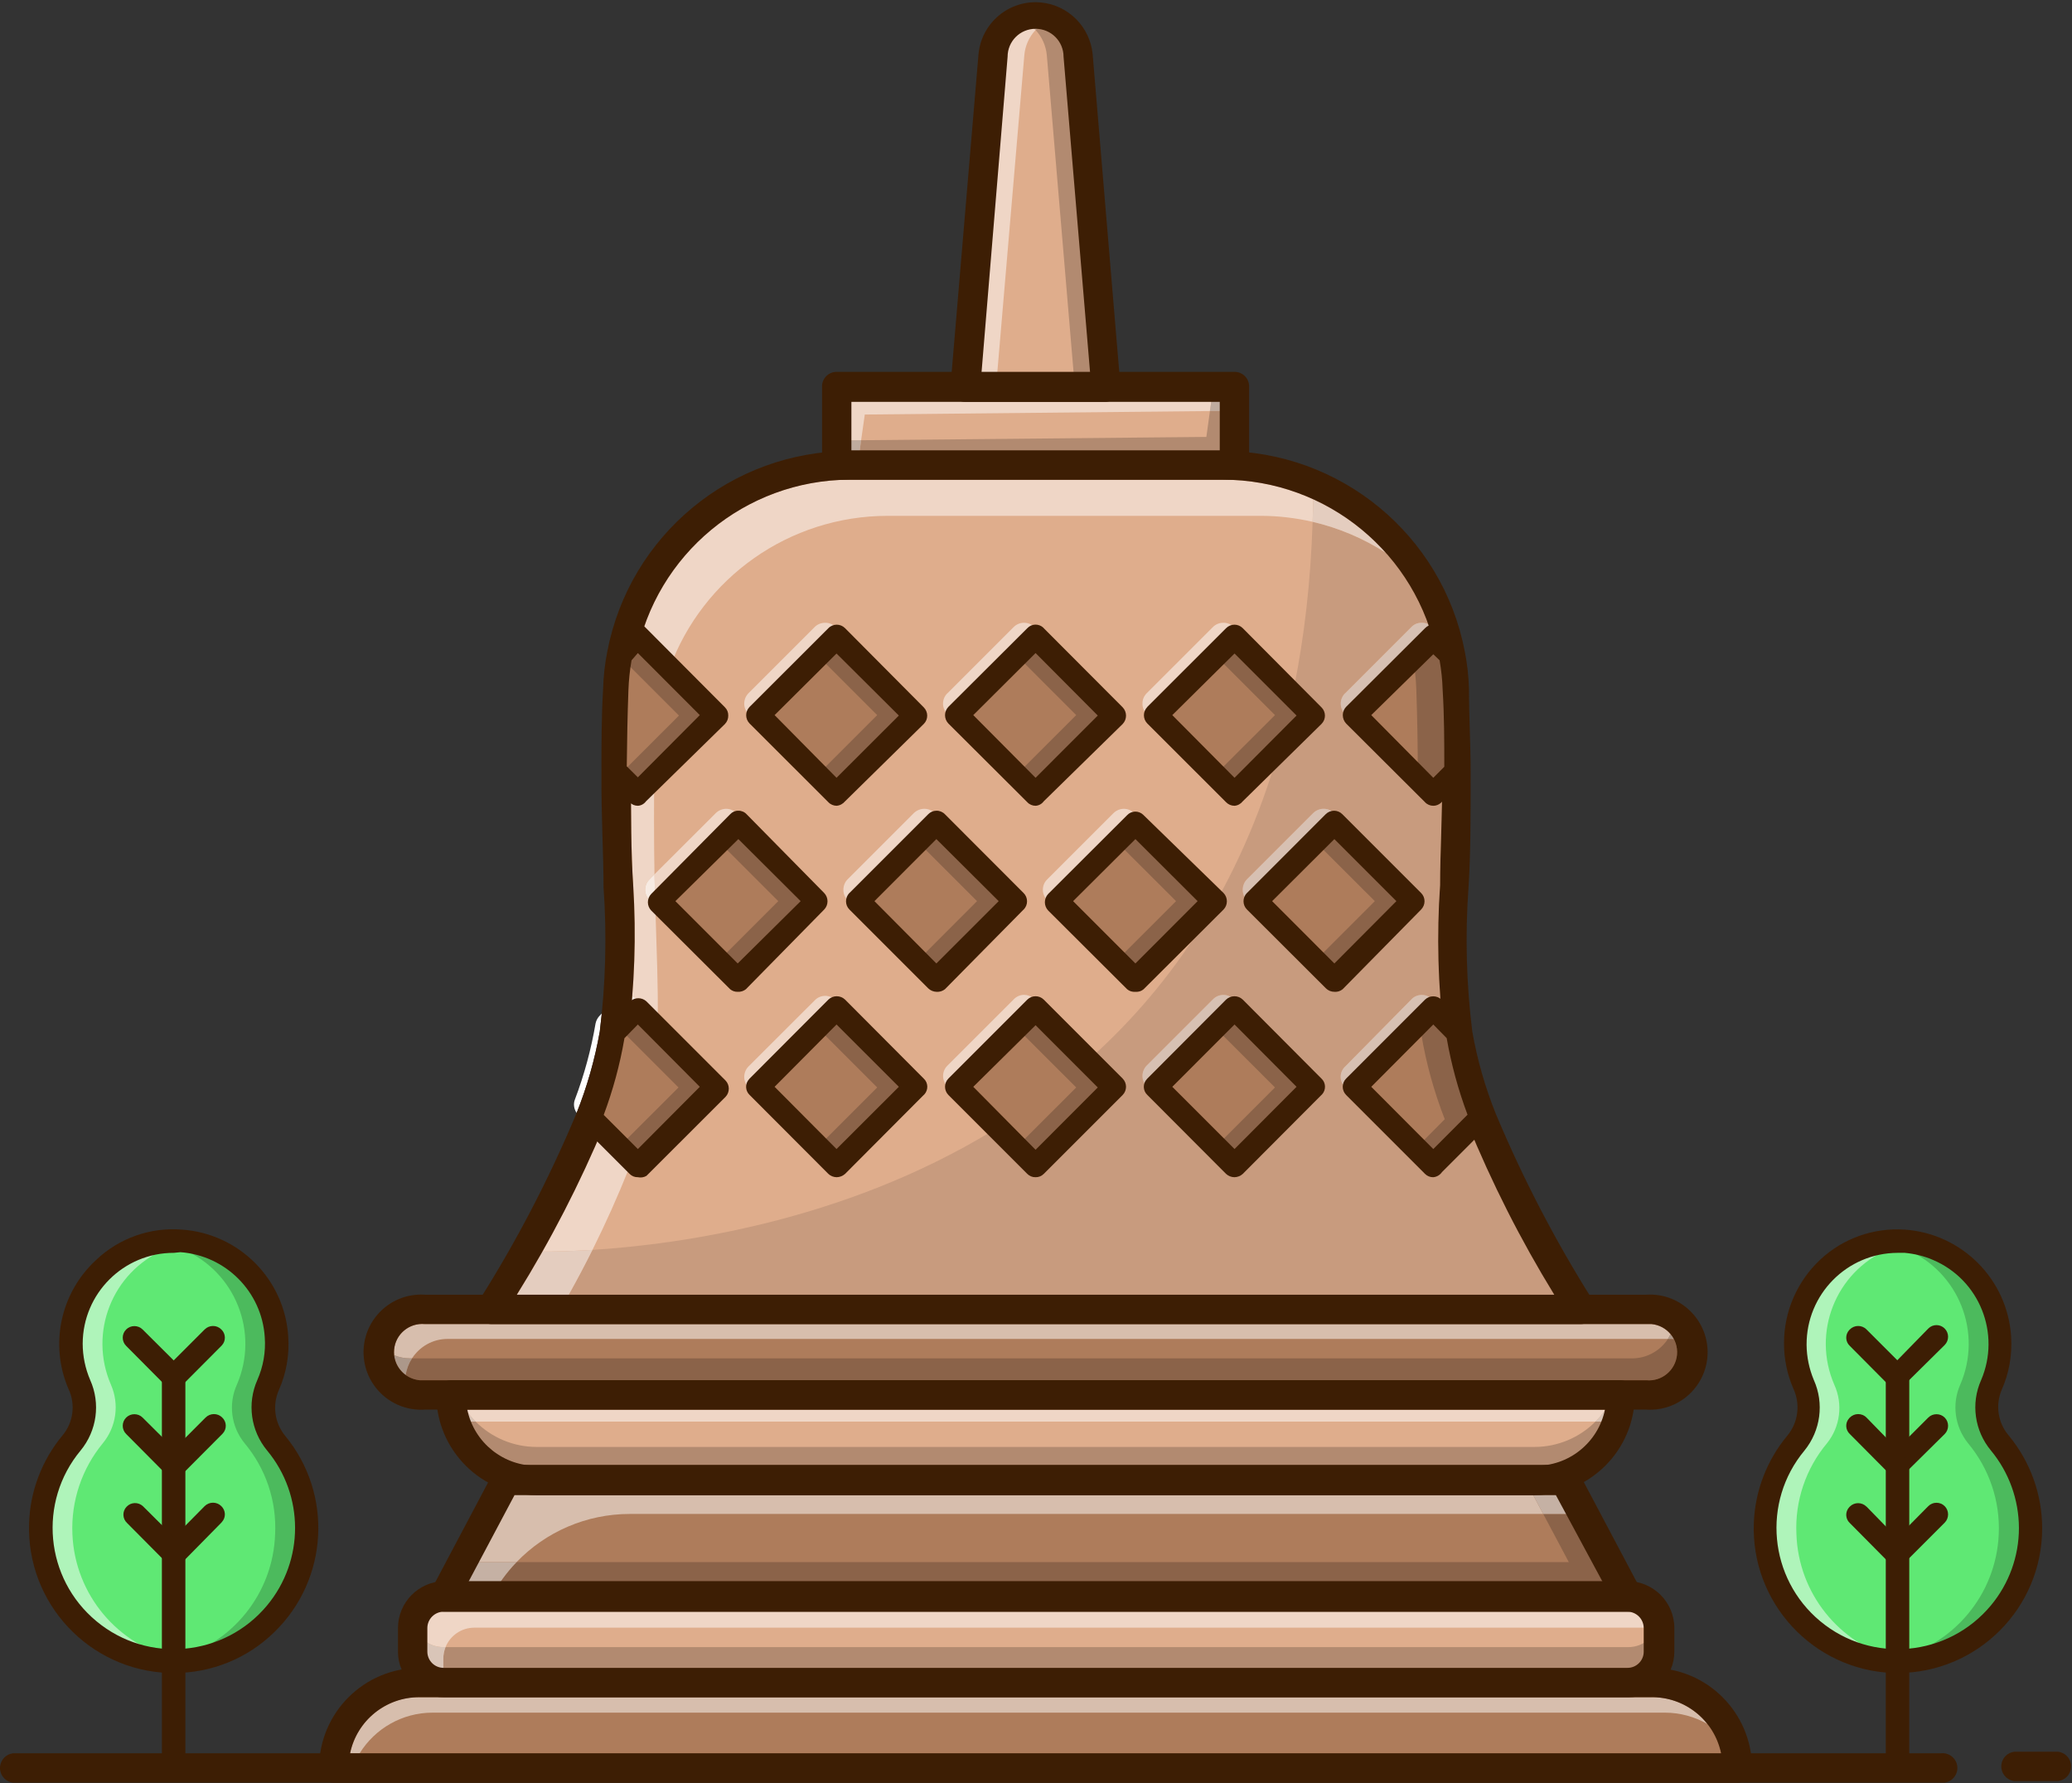 <?xml version="1.0" encoding="UTF-8"?><svg xmlns="http://www.w3.org/2000/svg" xmlns:xlink="http://www.w3.org/1999/xlink" height="75.9" preserveAspectRatio="xMidYMid meet" version="1.0" viewBox="0.0 -0.1 88.2 75.9" width="88.2" zoomAndPan="magnify"><rect x="0.0" y="-0.1" width="88.2" height="75.9" fill="#333333" stroke="none"/><defs><clipPath id="a"><path d="M 85 74 L 88.16 74 L 88.16 75.781 L 85 75.781 Z M 85 74"/></clipPath><clipPath id="b"><path d="M 0 74 L 84 74 L 84 75.781 L 0 75.781 Z M 0 74"/></clipPath><clipPath id="c"><path d="M 14 71 L 74 71 L 74 75.781 L 14 75.781 Z M 14 71"/></clipPath><clipPath id="d"><path d="M 13 70 L 75 70 L 75 75.781 L 13 75.781 Z M 13 70"/></clipPath><clipPath id="e"><path d="M 6 57 L 8 57 L 8 75.781 L 6 75.781 Z M 6 57"/></clipPath><clipPath id="f"><path d="M 80 57 L 82 57 L 82 75.781 L 80 75.781 Z M 80 57"/></clipPath></defs><g><g clip-path="url(#a)"><path d="M 87.609 75.707 L 85.742 75.707 C 85.395 75.66 85.152 75.344 85.195 75 C 85.23 74.715 85.457 74.492 85.742 74.457 L 87.609 74.457 C 87.957 74.5 88.199 74.812 88.156 75.16 C 88.121 75.445 87.898 75.668 87.609 75.707" fill="#3d1e04"/></g><g clip-path="url(#b)"><path d="M 82.609 75.773 L 0.551 75.773 C 0.207 75.73 -0.039 75.414 0.004 75.07 C 0.043 74.785 0.266 74.559 0.551 74.523 L 82.609 74.523 C 82.957 74.48 83.273 74.727 83.316 75.07 C 83.359 75.414 83.113 75.73 82.77 75.773 L 82.609 75.773" fill="#3d1e04"/></g><g clip-path="url(#c)"><path d="M 17.852 71.516 L 70.312 71.516 C 72.32 71.516 73.953 73.145 73.953 75.156 L 14.211 75.156 C 14.211 73.145 15.84 71.516 17.852 71.516" fill="#ae7c5b"/></g><g><path d="M 15.309 74.523 L 14.902 74.523 C 15.191 73.133 16.418 72.133 17.84 72.133 C 17.844 72.133 17.848 72.133 17.852 72.137 L 70.262 72.137 C 70.281 72.133 70.301 72.133 70.324 72.133 C 71.266 72.133 72.121 72.57 72.676 73.273 C 72.133 72.965 71.512 72.793 70.871 72.793 L 18.41 72.793 C 17.129 72.793 15.965 73.465 15.309 74.523" fill="#d7bead"/></g><g><path d="M 18.062 55.625 L 70.09 55.625 C 71.098 55.625 71.91 56.438 71.91 57.445 C 71.91 58.449 71.098 59.266 70.09 59.266 L 18.062 59.266 C 17.055 59.266 16.242 58.449 16.242 57.445 C 16.242 56.438 17.055 55.625 18.062 55.625" fill="#ae7c5b"/></g><g><path d="M 17.453 57.715 C 17.219 57.715 16.992 57.668 16.777 57.582 C 16.77 57.504 16.77 57.422 16.777 57.34 C 16.832 56.719 17.355 56.25 17.969 56.25 C 18.008 56.25 18.043 56.25 18.082 56.254 L 67.262 56.254 C 67.27 56.254 67.281 56.254 67.293 56.254 C 67.301 56.254 67.312 56.254 67.324 56.254 L 70.301 56.254 C 70.629 56.285 70.914 56.445 71.113 56.684 C 71.078 56.754 71.039 56.82 71 56.887 L 19.051 56.887 C 18.414 56.887 17.859 57.219 17.539 57.715 L 17.473 57.715 C 17.465 57.715 17.457 57.715 17.453 57.715" fill="#d7bead"/></g><g><path d="M 70.191 58.648 C 70.156 58.648 70.117 58.648 70.082 58.645 L 17.863 58.645 C 17.641 58.625 17.438 58.547 17.27 58.426 C 17.309 58.164 17.402 57.926 17.539 57.715 L 69.469 57.715 C 70.109 57.715 70.676 57.383 71 56.887 L 71.082 56.887 C 71.086 56.883 71.094 56.883 71.102 56.883 C 71.152 56.883 71.203 56.887 71.254 56.891 C 71.355 57.09 71.406 57.32 71.387 57.559 C 71.328 58.184 70.805 58.648 70.191 58.648" fill="#8b6349"/></g><g><path d="M 17.27 58.426 C 17 58.227 16.816 57.922 16.777 57.582 C 16.992 57.668 17.219 57.715 17.453 57.715 C 17.457 57.715 17.465 57.715 17.473 57.715 L 17.539 57.715 C 17.402 57.926 17.309 58.164 17.27 58.426 M 71.254 56.891 C 71.203 56.887 71.152 56.883 71.102 56.883 C 71.094 56.883 71.086 56.883 71.082 56.887 L 71 56.887 C 71.039 56.82 71.078 56.754 71.113 56.684 C 71.164 56.746 71.215 56.816 71.254 56.891" fill="#ac988a"/></g><g><path d="M 66.633 62.906 L 21.531 62.906 L 18.891 67.863 L 69.273 67.863 L 66.633 62.906" fill="#ae7c5b"/></g><g><path d="M 69.273 67.863 L 20.91 67.863 C 21.207 67.316 21.57 66.82 21.988 66.387 L 66.781 66.387 L 65.691 64.336 L 67.391 64.336 L 66.633 62.906 L 65.32 62.906 L 66.633 62.906 L 69.273 67.863 M 18.91 67.863 L 18.891 67.863 L 19.68 66.387 L 19.695 66.387 L 18.91 67.863" fill="#8b6349"/></g><g><path d="M 21.988 66.387 L 19.695 66.387 L 21.531 62.906 L 64.93 62.906 L 65.691 64.336 L 26.812 64.336 C 26.809 64.336 26.809 64.336 26.809 64.336 C 24.965 64.336 23.23 65.094 21.988 66.387" fill="#d7bead"/></g><g><path d="M 20.91 67.863 L 18.91 67.863 L 19.695 66.387 L 21.988 66.387 C 21.57 66.82 21.207 67.316 20.91 67.863 M 67.391 64.336 L 65.691 64.336 L 64.93 62.906 L 66.633 62.906 L 67.391 64.336" fill="#c5b1a4"/></g><g clip-path="url(#d)"><path d="M 14.953 74.523 L 73.262 74.523 C 72.969 73.109 71.707 72.105 70.262 72.137 L 17.852 72.137 C 16.426 72.129 15.191 73.129 14.902 74.523 L 14.953 74.523 M 73.953 75.773 L 14.211 75.773 C 13.867 75.773 13.586 75.5 13.582 75.156 C 13.586 72.797 15.496 70.891 17.852 70.887 L 70.312 70.887 C 72.668 70.891 74.574 72.797 74.582 75.156 C 74.574 75.5 74.293 75.773 73.953 75.773" fill="#3d1e04"/></g><g><path d="M 19.203 59.266 L 68.961 59.266 C 68.961 61.273 67.332 62.906 65.32 62.906 L 22.84 62.906 C 20.832 62.906 19.203 61.273 19.203 59.266" fill="#dfad8c"/></g><g><path d="M 65.32 62.906 L 22.84 62.906 C 21.043 62.906 19.555 61.605 19.254 59.895 L 19.309 59.895 C 19.352 60.066 19.406 60.238 19.473 60.406 L 20.246 60.406 C 20.922 61.082 21.848 61.484 22.84 61.484 L 65.32 61.484 C 66.312 61.484 67.242 61.082 67.914 60.406 L 68.691 60.406 C 68.758 60.238 68.812 60.066 68.855 59.895 L 68.906 59.895 C 68.609 61.605 67.117 62.906 65.32 62.906" fill="#b28a70"/></g><g><path d="M 67.914 60.406 L 20.246 60.406 C 20.094 60.25 19.953 60.078 19.824 59.895 L 68.336 59.895 C 68.211 60.078 68.07 60.25 67.914 60.406" fill="#efd6c6"/></g><g><path d="M 68.691 60.406 L 67.914 60.406 C 68.07 60.25 68.211 60.078 68.336 59.895 L 68.855 59.895 C 68.812 60.066 68.758 60.238 68.691 60.406 M 20.246 60.406 L 19.473 60.406 C 19.406 60.238 19.352 60.066 19.309 59.895 L 19.824 59.895 C 19.953 60.078 20.094 60.25 20.246 60.406" fill="#d9c5b8"/></g><g><path d="M 18.891 67.863 L 69.281 67.863 C 70.012 67.863 70.602 68.457 70.602 69.184 L 70.602 70.184 C 70.602 70.914 70.012 71.504 69.281 71.504 L 18.891 71.504 C 18.16 71.504 17.57 70.914 17.57 70.184 L 17.57 69.184 C 17.57 68.457 18.16 67.863 18.891 67.863" fill="#dfad8c"/></g><g><path d="M 70.445 70.887 C 70.43 70.887 70.414 70.887 70.398 70.887 C 70.496 70.73 70.562 70.555 70.59 70.363 C 70.578 70.551 70.527 70.73 70.445 70.887 M 17.734 70.887 C 17.676 70.773 17.637 70.652 17.613 70.523 C 17.645 70.652 17.699 70.773 17.766 70.887 C 17.758 70.887 17.746 70.887 17.734 70.887" fill="#ccc"/></g><g><path d="M 69.273 71.605 L 18.91 71.605 C 18.398 71.605 17.953 71.312 17.734 70.887 C 17.746 70.887 17.758 70.887 17.766 70.887 C 17.996 71.258 18.402 71.508 18.871 71.516 L 18.871 71.504 C 18.879 71.504 18.883 71.504 18.891 71.504 L 69.281 71.504 C 69.754 71.504 70.164 71.258 70.398 70.887 C 70.414 70.887 70.43 70.887 70.445 70.887 C 70.227 71.312 69.781 71.605 69.273 71.605" fill="#311803"/></g><g><path d="M 70.594 69.039 C 70.59 69.031 70.59 69.02 70.59 69.012 C 70.59 69.008 70.59 69.008 70.59 69.004 C 70.59 69.016 70.594 69.027 70.594 69.039" fill="#ccc"/></g><g><path d="M 69.281 71.504 L 18.891 71.504 C 18.883 71.504 18.879 71.504 18.871 71.504 L 18.871 70.496 C 18.871 70.32 18.906 70.156 18.965 70.004 L 69.273 70.004 C 69.285 70.004 69.297 70.004 69.312 70.004 C 69.855 70.004 70.34 69.672 70.535 69.176 L 70.59 69.176 C 70.59 69.129 70.586 69.082 70.582 69.035 C 70.586 69.027 70.586 69.02 70.59 69.012 C 70.59 69.02 70.59 69.031 70.594 69.039 C 70.598 69.121 70.594 69.203 70.59 69.285 L 70.59 70.285 C 70.59 70.312 70.59 70.336 70.59 70.363 C 70.562 70.555 70.496 70.73 70.398 70.887 C 70.164 71.258 69.754 71.504 69.281 71.504" fill="#b28a70"/></g><g><path d="M 17.613 70.523 C 17.586 70.418 17.57 70.309 17.57 70.195 L 17.57 70.184 C 17.57 70.289 17.582 70.391 17.605 70.488 C 17.609 70.5 17.609 70.512 17.613 70.523" fill="#fff"/></g><g><path d="M 17.605 70.488 C 17.582 70.391 17.57 70.289 17.57 70.184 L 17.57 69.195 C 17.57 68.465 18.16 67.871 18.891 67.863 L 69.273 67.863 C 69.949 67.863 70.508 68.375 70.582 69.035 C 70.57 69.082 70.555 69.129 70.535 69.176 L 20.191 69.176 C 19.637 69.176 19.16 69.52 18.965 70.004 L 18.891 70.004 C 18.887 70.004 18.879 70.004 18.871 70.004 C 18.266 70.004 17.738 69.594 17.59 69.004 C 17.586 69.098 17.586 69.191 17.59 69.285 L 17.59 70.285 C 17.59 70.355 17.598 70.422 17.605 70.488" fill="#efd6c6"/></g><g><path d="M 17.766 70.887 C 17.699 70.773 17.645 70.652 17.613 70.523 C 17.609 70.512 17.609 70.5 17.605 70.488 C 17.641 70.633 17.695 70.766 17.773 70.887 C 17.77 70.887 17.77 70.887 17.766 70.887" fill="#e6e6e6"/></g><g><path d="M 18.871 71.516 C 18.402 71.508 17.996 71.258 17.766 70.887 C 17.77 70.887 17.77 70.887 17.773 70.887 C 18.004 71.254 18.406 71.496 18.871 71.504 L 18.871 71.516" fill="#988c81"/></g><g><path d="M 18.871 71.504 C 18.406 71.496 18.004 71.254 17.773 70.887 C 17.695 70.766 17.641 70.633 17.605 70.488 C 17.598 70.422 17.59 70.355 17.59 70.285 L 17.59 69.285 C 17.586 69.191 17.586 69.098 17.59 69.004 C 17.738 69.594 18.266 70.004 18.871 70.004 C 18.879 70.004 18.887 70.004 18.891 70.004 L 18.965 70.004 C 18.906 70.156 18.871 70.32 18.871 70.496 L 18.871 71.504 M 70.59 69.176 L 70.535 69.176 C 70.555 69.129 70.57 69.082 70.582 69.035 C 70.586 69.082 70.59 69.129 70.59 69.176" fill="#d9c5b8"/></g><g><path d="M 19.891 59.895 C 20.184 61.309 21.445 62.316 22.891 62.285 L 65.32 62.285 C 66.766 62.316 68.027 61.309 68.32 59.895 Z M 65.32 63.535 L 22.84 63.535 C 20.484 63.527 18.578 61.621 18.57 59.266 C 18.578 58.922 18.855 58.645 19.203 58.645 L 68.961 58.645 C 69.305 58.645 69.586 58.922 69.59 59.266 C 69.586 61.621 67.676 63.527 65.32 63.535" fill="#3d1e04"/></g><g><path d="M 18.891 68.496 C 18.504 68.496 18.191 68.809 18.191 69.195 L 18.191 70.195 C 18.191 70.578 18.5 70.887 18.883 70.887 L 69.273 70.887 C 69.652 70.891 69.965 70.586 69.969 70.207 L 69.969 69.195 C 69.969 68.809 69.656 68.496 69.273 68.496 Z M 69.273 72.137 L 18.891 72.137 C 17.82 72.141 16.945 71.277 16.941 70.207 L 16.941 69.195 C 16.941 68.109 17.805 67.223 18.891 67.195 L 69.273 67.195 C 70.375 67.195 71.273 68.09 71.273 69.195 L 71.273 70.195 C 71.273 71.266 70.402 72.137 69.332 72.137 L 69.273 72.137" fill="#3d1e04"/></g><g><path d="M 18.082 56.254 C 17.422 56.195 16.836 56.68 16.777 57.34 C 16.715 58 17.203 58.582 17.863 58.645 L 70.082 58.645 C 70.742 58.707 71.324 58.219 71.387 57.559 C 71.445 56.898 70.961 56.316 70.301 56.254 L 18.082 56.254 M 70.082 59.895 L 18.082 59.895 C 16.73 59.98 15.566 58.957 15.48 57.605 C 15.395 56.258 16.418 55.09 17.77 55.004 C 17.871 54.996 17.977 54.996 18.082 55.004 L 70.082 55.004 C 71.43 54.918 72.594 55.945 72.684 57.293 C 72.77 58.645 71.742 59.809 70.395 59.895 C 70.289 59.902 70.184 59.902 70.082 59.895" fill="#3d1e04"/></g><g><path d="M 19.93 67.246 L 68.23 67.246 L 66.23 63.535 L 21.902 63.535 Z M 69.273 68.496 L 18.891 68.496 C 18.672 68.492 18.469 68.383 18.352 68.195 C 18.246 68 18.246 67.77 18.352 67.574 L 21 62.574 C 21.109 62.371 21.32 62.242 21.551 62.246 L 66.652 62.246 C 66.883 62.242 67.094 62.371 67.203 62.574 L 69.852 67.574 C 69.957 67.77 69.957 68 69.852 68.195 C 69.727 68.395 69.504 68.508 69.273 68.496" fill="#3d1e04"/></g><g><path d="M 67.262 55.625 L 20.902 55.625 C 21.43 54.746 21.902 53.926 22.34 53.156 C 23.395 51.336 24.309 49.445 25.082 47.496 C 25.543 46.328 25.879 45.113 26.082 43.875 C 26.562 40.875 26.141 38.004 26.152 32.727 C 26.152 31.664 26.152 30.496 26.223 29.215 C 26.242 28.711 26.297 28.211 26.391 27.715 C 27.305 23.066 31.383 19.711 36.121 19.715 L 52.012 19.715 C 56.754 19.703 60.836 23.059 61.742 27.715 C 61.832 28.211 61.891 28.711 61.91 29.215 C 61.91 30.496 61.98 31.656 61.98 32.727 C 61.98 38.004 61.57 40.855 62.051 43.875 C 62.254 45.113 62.59 46.328 63.051 47.496 C 64.227 50.316 65.633 53.035 67.262 55.625" fill="#dfad8c"/></g><g><path d="M 43.648 33.297 C 43.629 33.297 43.609 33.297 43.59 33.293 C 43.586 33.297 43.582 33.297 43.582 33.297 C 43.418 33.297 43.266 33.23 43.152 33.113 L 40.332 30.293 C 40.086 30.055 40.078 29.664 40.316 29.418 L 40.332 29.406 L 43.152 26.586 C 43.273 26.465 43.434 26.406 43.59 26.406 C 43.75 26.406 43.91 26.465 44.031 26.586 L 46.859 29.406 C 47.004 29.551 47.062 29.75 47.035 29.941 L 44.082 26.984 L 40.727 30.336 L 43.688 33.297 C 43.676 33.297 43.664 33.297 43.648 33.297" fill="#efd6c6"/></g><g><path d="M 35.121 33.297 C 34.957 33.297 34.797 33.23 34.68 33.113 L 31.859 30.293 C 31.742 30.176 31.68 30.012 31.68 29.844 C 31.68 29.68 31.746 29.523 31.859 29.406 L 34.68 26.586 C 34.797 26.469 34.957 26.406 35.121 26.406 C 35.125 26.406 35.129 26.406 35.129 26.406 C 35.133 26.406 35.133 26.406 35.133 26.406 C 35.297 26.406 35.453 26.469 35.57 26.586 L 38.391 29.406 C 38.508 29.523 38.57 29.68 38.57 29.844 C 38.57 29.875 38.57 29.902 38.566 29.93 L 35.609 26.984 L 34.801 27.793 L 34.801 27.797 L 32.258 30.336 L 35.211 33.289 C 35.184 33.293 35.16 33.293 35.133 33.293 C 35.133 33.293 35.133 33.293 35.129 33.293 C 35.129 33.297 35.125 33.297 35.121 33.297" fill="#efd6c6"/></g><g><path d="M 52.07 33.297 C 51.906 33.297 51.75 33.23 51.633 33.113 L 48.812 30.293 C 48.691 30.176 48.629 30.012 48.633 29.844 C 48.629 29.68 48.695 29.523 48.812 29.406 L 51.633 26.586 C 51.75 26.469 51.906 26.406 52.07 26.406 C 52.074 26.406 52.078 26.406 52.082 26.406 C 52.082 26.406 52.082 26.406 52.086 26.406 C 52.246 26.406 52.406 26.469 52.523 26.586 L 55.086 29.148 C 55.066 29.25 55.043 29.352 55.023 29.449 L 52.559 26.984 L 52.555 26.988 L 52.551 26.984 L 51.73 27.793 L 51.738 27.801 L 49.207 30.336 L 51.738 32.867 L 51.73 32.875 L 52.148 33.293 C 52.129 33.293 52.105 33.293 52.086 33.293 C 52.082 33.293 52.082 33.293 52.082 33.293 C 52.078 33.297 52.074 33.297 52.07 33.297" fill="#efd6c6"/></g><g><path d="M 42.23 48.039 L 40.332 46.137 C 40.09 45.902 40.082 45.516 40.312 45.273 L 43.152 42.434 C 43.27 42.309 43.43 42.242 43.59 42.242 C 43.738 42.242 43.883 42.297 44 42.402 L 44.031 42.434 L 46.484 44.879 C 46.422 44.938 46.359 44.992 46.297 45.047 L 44.082 42.832 L 40.73 46.184 L 42.453 47.906 C 42.379 47.949 42.305 47.996 42.23 48.039" fill="#efd6c6"/></g><g><path d="M 35.09 49.145 C 34.941 49.145 34.797 49.098 34.68 49.004 L 31.859 46.176 C 31.621 45.93 31.621 45.539 31.859 45.293 L 34.68 42.477 C 34.801 42.348 34.965 42.285 35.125 42.285 C 35.281 42.285 35.438 42.344 35.559 42.461 L 35.57 42.477 L 38.391 45.293 C 38.523 45.43 38.582 45.609 38.57 45.781 L 36.887 44.105 L 35.613 42.832 L 32.262 46.184 L 35.078 49 L 35.219 49.145 C 35.199 49.145 35.18 49.145 35.16 49.145 C 35.152 49.145 35.141 49.145 35.129 49.145 C 35.117 49.145 35.105 49.145 35.09 49.145" fill="#efd6c6"/></g><g><path d="M 24.547 47.266 C 24.43 47.102 24.398 46.887 24.473 46.695 C 24.871 45.645 25.164 44.562 25.352 43.457 C 25.379 43.332 25.441 43.215 25.531 43.125 L 25.617 43.039 C 25.59 43.297 25.562 43.551 25.531 43.805 C 25.32 44.988 24.992 46.148 24.547 47.266" fill="#fff"/></g><g><path d="M 30.105 45.789 L 27.984 43.668 C 27.988 43.555 27.992 43.441 27.996 43.328 L 29.922 45.254 C 30.074 45.395 30.137 45.598 30.105 45.789" fill="#efd6c6"/></g><g><path d="M 39.371 41.215 C 39.207 41.215 39.047 41.148 38.93 41.035 L 36.082 38.215 C 35.965 38.094 35.898 37.934 35.902 37.766 C 35.902 37.602 35.965 37.441 36.082 37.324 L 38.902 34.504 C 39.02 34.391 39.176 34.324 39.344 34.324 C 39.344 34.324 39.348 34.324 39.352 34.324 C 39.516 34.324 39.676 34.391 39.789 34.504 L 42.609 37.324 C 42.727 37.441 42.793 37.602 42.789 37.766 C 42.789 37.785 42.789 37.805 42.789 37.824 L 39.867 34.902 L 39.859 34.906 L 39.051 35.715 L 36.516 38.254 L 39.055 40.793 L 39.051 40.793 L 39.457 41.207 C 39.434 41.211 39.406 41.215 39.383 41.215 C 39.379 41.215 39.375 41.215 39.371 41.215" fill="#efd6c6"/></g><g><path d="M 30.898 41.215 C 30.738 41.215 30.586 41.148 30.473 41.035 L 27.895 38.457 C 27.883 38.031 27.871 37.582 27.859 37.113 L 30.473 34.504 C 30.594 34.387 30.754 34.324 30.91 34.324 C 31.07 34.324 31.227 34.387 31.352 34.504 L 34.172 37.324 C 34.32 37.469 34.379 37.668 34.352 37.855 L 31.402 34.906 L 30.59 35.715 L 30.594 35.719 L 28.051 38.262 L 30.957 41.164 L 30.996 41.207 C 30.969 41.211 30.941 41.215 30.91 41.215 C 30.906 41.215 30.902 41.215 30.898 41.215" fill="#efd6c6"/></g><g><path d="M 47.828 41.215 C 47.668 41.215 47.516 41.148 47.402 41.035 L 44.582 38.215 C 44.336 37.977 44.328 37.582 44.566 37.34 L 47.402 34.504 C 47.523 34.387 47.684 34.324 47.84 34.324 C 48 34.324 48.16 34.387 48.281 34.504 L 51.082 37.324 C 51.215 37.465 51.277 37.652 51.258 37.832 L 48.336 34.906 L 48.332 34.906 L 47.523 35.715 L 47.523 35.719 L 44.98 38.258 L 47.754 41.031 L 47.926 41.207 C 47.898 41.211 47.871 41.215 47.84 41.215 C 47.836 41.215 47.832 41.215 47.828 41.215" fill="#efd6c6"/></g><g><path d="M 66.16 55.004 L 24.211 55.004 C 24.562 54.375 24.898 53.742 25.219 53.098 C 29.008 52.855 35.922 51.871 42.23 48.039 L 43.152 48.965 C 43.27 49.078 43.426 49.145 43.59 49.145 C 43.617 49.148 43.645 49.148 43.672 49.148 C 43.68 49.148 43.688 49.148 43.695 49.148 L 44.082 49.535 L 47.434 46.184 L 47.035 45.785 C 47.059 45.598 47.004 45.398 46.859 45.254 L 46.484 44.879 C 49.891 41.801 52.793 37.582 54.441 31.805 L 55.91 30.336 L 55.516 29.941 C 55.52 29.91 55.523 29.879 55.523 29.844 C 55.523 29.68 55.457 29.523 55.34 29.406 L 55.086 29.148 C 55.52 27 55.793 24.66 55.875 22.109 C 56.98 22.367 58.035 22.812 58.988 23.426 C 59.77 24.301 60.387 25.328 60.793 26.465 C 60.715 26.426 60.629 26.406 60.535 26.406 C 60.531 26.406 60.527 26.406 60.523 26.406 C 60.52 26.406 60.516 26.406 60.512 26.406 C 60.348 26.406 60.195 26.469 60.082 26.586 L 57.262 29.406 L 57.246 29.418 C 57.012 29.664 57.016 30.055 57.262 30.293 L 60.082 33.113 C 60.195 33.23 60.348 33.297 60.512 33.297 C 60.516 33.297 60.52 33.297 60.523 33.293 C 60.527 33.297 60.531 33.297 60.535 33.297 C 60.543 33.297 60.547 33.297 60.551 33.293 L 60.98 33.727 L 61 33.707 L 61.012 33.715 L 61.391 33.336 C 61.379 34.934 61.301 36.348 61.301 37.574 C 61.176 39.324 61.195 41.078 61.348 42.824 L 60.961 42.434 C 60.848 42.312 60.691 42.246 60.523 42.246 C 60.355 42.246 60.195 42.312 60.082 42.434 L 57.262 45.293 L 57.227 45.328 C 57.004 45.57 57.02 45.949 57.262 46.176 L 60.082 49.004 C 60.195 49.098 60.34 49.145 60.484 49.145 C 60.496 49.145 60.508 49.145 60.523 49.145 C 60.535 49.145 60.551 49.145 60.562 49.145 C 60.594 49.145 60.625 49.145 60.656 49.141 L 61.09 49.574 L 62.609 48.059 C 63.609 50.461 64.797 52.785 66.16 55.004 M 52.152 49.141 L 52.551 49.535 L 55.902 46.184 L 55.898 46.18 L 55.902 46.18 L 55.512 45.789 C 55.543 45.602 55.484 45.402 55.34 45.254 L 52.523 42.434 L 52.508 42.422 C 52.387 42.305 52.23 42.246 52.074 42.246 C 51.914 42.246 51.754 42.309 51.633 42.434 L 48.812 45.254 C 48.574 45.5 48.574 45.891 48.812 46.137 L 51.633 48.965 C 51.754 49.078 51.914 49.145 52.082 49.145 C 52.086 49.145 52.09 49.145 52.094 49.145 C 52.113 49.145 52.133 49.145 52.152 49.141 M 56.391 41.207 L 56.801 41.613 L 60.152 38.254 L 60.152 38.25 L 59.781 37.879 C 59.789 37.844 59.793 37.805 59.789 37.766 C 59.793 37.602 59.727 37.441 59.609 37.324 L 56.789 34.504 C 56.676 34.391 56.516 34.324 56.352 34.324 C 56.348 34.324 56.344 34.324 56.34 34.324 C 56.176 34.324 56.02 34.391 55.902 34.504 L 53.082 37.324 C 52.965 37.441 52.902 37.602 52.902 37.766 C 52.898 37.934 52.965 38.094 53.082 38.215 L 55.859 41.035 C 55.98 41.148 56.137 41.215 56.301 41.215 C 56.305 41.215 56.309 41.215 56.312 41.215 C 56.34 41.215 56.367 41.211 56.391 41.207" fill="#c89b7e"/></g><g><path d="M 55.516 29.941 L 55.023 29.449 C 55.043 29.352 55.066 29.25 55.086 29.148 L 55.34 29.406 C 55.457 29.523 55.523 29.68 55.523 29.844 C 55.523 29.879 55.52 29.91 55.516 29.941" fill="#d7c0b2"/></g><g><path d="M 60.535 33.297 C 60.531 33.297 60.527 33.297 60.523 33.293 C 60.52 33.297 60.516 33.297 60.512 33.297 C 60.348 33.297 60.195 33.23 60.082 33.113 L 57.262 30.293 C 57.016 30.055 57.012 29.664 57.246 29.418 L 57.262 29.406 L 60.082 26.586 C 60.195 26.469 60.348 26.406 60.512 26.406 C 60.516 26.406 60.52 26.406 60.523 26.406 C 60.527 26.406 60.531 26.406 60.535 26.406 C 60.629 26.406 60.715 26.426 60.793 26.465 C 60.863 26.652 60.922 26.844 60.98 27.035 L 57.629 30.363 L 60.551 33.293 C 60.547 33.297 60.543 33.297 60.535 33.297" fill="#d7c0b2"/></g><g><path d="M 43.672 49.148 C 43.645 49.148 43.617 49.148 43.59 49.145 C 43.426 49.145 43.27 49.078 43.152 48.965 L 42.23 48.039 C 42.305 47.996 42.379 47.949 42.453 47.906 L 43.695 49.148 C 43.688 49.148 43.68 49.148 43.672 49.148 M 47.035 45.785 L 46.297 45.047 C 46.359 44.992 46.422 44.938 46.484 44.879 L 46.859 45.254 C 47.004 45.398 47.059 45.598 47.035 45.785" fill="#d7c0b2"/></g><g><path d="M 52.094 49.145 C 52.09 49.145 52.086 49.145 52.082 49.145 C 51.914 49.145 51.754 49.078 51.633 48.965 L 48.812 46.137 C 48.574 45.891 48.574 45.5 48.812 45.254 L 51.633 42.434 C 51.754 42.309 51.914 42.246 52.074 42.246 C 52.23 42.246 52.387 42.305 52.508 42.422 L 52.523 42.434 L 55.34 45.254 C 55.484 45.402 55.543 45.602 55.512 45.789 L 52.551 42.828 L 51.742 43.637 L 51.73 43.645 L 49.199 46.18 L 51.738 48.719 L 51.73 48.723 L 52.152 49.141 C 52.133 49.145 52.113 49.145 52.094 49.145" fill="#d7c0b2"/></g><g><path d="M 60.562 49.145 C 60.551 49.145 60.535 49.145 60.523 49.145 C 60.508 49.145 60.496 49.145 60.484 49.145 C 60.34 49.145 60.195 49.098 60.082 49.004 L 57.262 46.176 C 57.02 45.949 57.004 45.57 57.227 45.328 L 57.262 45.293 L 60.082 42.434 C 60.195 42.312 60.355 42.246 60.523 42.246 C 60.691 42.246 60.848 42.312 60.961 42.434 L 61.348 42.824 C 61.355 42.91 61.363 43 61.375 43.086 L 61.082 42.793 L 57.73 46.145 L 60.316 48.73 L 60.281 48.766 L 60.656 49.141 C 60.625 49.145 60.594 49.145 60.562 49.145" fill="#d7c0b2"/></g><g><path d="M 56.301 41.215 C 56.137 41.215 55.98 41.148 55.859 41.035 L 53.082 38.215 C 52.965 38.094 52.898 37.934 52.902 37.766 C 52.902 37.602 52.965 37.441 53.082 37.324 L 55.902 34.504 C 56.02 34.391 56.176 34.324 56.34 34.324 C 56.344 34.324 56.348 34.324 56.352 34.324 C 56.516 34.324 56.676 34.391 56.789 34.504 L 59.609 37.324 C 59.727 37.441 59.793 37.602 59.789 37.766 C 59.793 37.805 59.789 37.844 59.781 37.879 L 56.801 34.898 L 56.41 35.289 L 55.98 35.715 L 55.984 35.719 L 53.449 38.25 L 55.988 40.789 L 55.98 40.793 L 56.391 41.207 C 56.367 41.211 56.34 41.215 56.312 41.215 C 56.309 41.215 56.305 41.215 56.301 41.215" fill="#d7c0b2"/></g><g><path d="M 23.09 53.168 C 23.988 51.578 24.801 49.941 25.52 48.262 L 26.223 48.965 C 26.34 49.078 26.496 49.145 26.66 49.145 C 26.668 49.145 26.672 49.145 26.676 49.145 C 26.703 49.145 26.73 49.145 26.754 49.141 L 26.902 49.285 C 26.859 49.402 26.816 49.52 26.77 49.637 C 26.301 50.809 25.785 51.965 25.219 53.098 C 24.316 53.152 23.59 53.168 23.09 53.168 M 27.996 43.328 L 27.07 42.402 C 27.02 42.359 26.969 42.324 26.91 42.297 C 27.039 40.727 27.051 39.148 26.953 37.574 C 26.871 36.363 26.863 35 26.859 33.406 L 27.152 33.695 L 27.172 33.715 L 27.852 33.031 C 27.84 33.672 27.84 34.281 27.84 34.863 C 27.84 35.668 27.848 36.414 27.859 37.113 L 27.652 37.324 L 27.637 37.34 C 27.398 37.582 27.406 37.977 27.652 38.215 L 27.895 38.457 C 27.949 40.363 28.023 41.91 27.996 43.328 M 28.504 28.336 L 27.258 27.09 C 28.367 23.133 31.977 20.336 36.152 20.316 L 52.051 20.316 C 53.414 20.316 54.719 20.609 55.898 21.148 C 55.895 21.473 55.887 21.793 55.875 22.109 C 55.156 21.945 54.418 21.855 53.672 21.855 L 37.801 21.855 C 37.797 21.855 37.793 21.855 37.789 21.855 C 33.59 21.855 29.91 24.496 28.504 28.336" fill="#efd6c6"/></g><g><path d="M 26.676 49.145 C 26.672 49.145 26.668 49.145 26.66 49.145 C 26.496 49.145 26.34 49.078 26.223 48.965 L 25.52 48.262 C 25.555 48.176 25.594 48.094 25.629 48.012 L 26.754 49.141 C 26.73 49.145 26.703 49.145 26.676 49.145 M 27.984 43.668 L 27.152 42.836 L 26.832 43.152 C 26.863 42.867 26.891 42.582 26.91 42.297 C 26.969 42.324 27.02 42.359 27.07 42.402 L 27.996 43.328 C 27.992 43.441 27.988 43.555 27.984 43.668" fill="#f7ebe3"/></g><g><path d="M 27.895 38.457 L 27.652 38.215 C 27.406 37.977 27.398 37.582 27.637 37.34 L 27.652 37.324 L 27.859 37.113 C 27.871 37.582 27.883 38.031 27.895 38.457" fill="#f7ebe3"/></g><g><path d="M 24.211 55.004 L 22 55.004 C 22.379 54.398 22.742 53.789 23.09 53.168 C 23.59 53.168 24.316 53.152 25.219 53.098 C 24.898 53.742 24.562 54.375 24.211 55.004 M 58.988 23.426 C 58.035 22.812 56.98 22.367 55.875 22.109 C 55.887 21.793 55.895 21.473 55.898 21.148 C 57.078 21.684 58.133 22.465 58.988 23.426" fill="#e4cdbf"/></g><g><path d="M 22 55.004 L 66.16 55.004 C 64.734 52.684 63.5 50.246 62.469 47.723 C 62.008 46.512 61.672 45.25 61.469 43.965 C 61.207 41.844 61.152 39.707 61.301 37.574 C 61.301 36.195 61.402 34.574 61.391 32.727 C 61.391 31.574 61.391 30.434 61.332 29.234 C 61.309 28.766 61.254 28.297 61.172 27.836 C 60.324 23.469 56.5 20.316 52.051 20.316 L 36.152 20.316 C 31.723 20.34 27.926 23.484 27.082 27.836 C 26.996 28.297 26.945 28.766 26.922 29.234 C 26.922 30.426 26.859 31.594 26.859 32.727 C 26.859 34.613 26.859 36.195 26.953 37.574 C 27.086 39.719 27.016 41.875 26.73 44.004 C 26.531 45.289 26.195 46.551 25.73 47.766 C 24.684 50.273 23.438 52.695 22 55.004 M 67.262 56.254 L 20.902 56.254 C 20.676 56.25 20.473 56.129 20.359 55.934 C 20.246 55.738 20.246 55.5 20.359 55.305 C 21.973 52.762 23.367 50.082 24.531 47.305 C 24.984 46.176 25.32 45.004 25.531 43.805 C 25.781 41.766 25.836 39.707 25.691 37.656 C 25.691 36.254 25.59 34.656 25.602 32.754 C 25.602 31.605 25.602 30.426 25.672 29.227 C 25.688 28.688 25.746 28.152 25.852 27.625 C 26.805 22.668 31.145 19.09 36.191 19.094 L 52.012 19.094 C 57.059 19.09 61.398 22.668 62.352 27.625 C 62.457 28.152 62.516 28.688 62.531 29.227 C 62.531 30.434 62.602 31.594 62.602 32.754 C 62.602 34.664 62.602 36.254 62.512 37.656 C 62.363 39.707 62.418 41.766 62.672 43.805 C 62.883 45.004 63.219 46.176 63.672 47.305 C 64.836 50.082 66.23 52.762 67.84 55.305 C 67.957 55.5 67.957 55.738 67.84 55.934 C 67.723 56.145 67.5 56.266 67.262 56.254" fill="#3d1e04"/></g><g><path d="M 35.609 19.684 L 52.539 19.684 L 52.539 16.344 L 35.609 16.344 Z M 35.609 19.684" fill="#dfad8c"/></g><g><path d="M 35.609 19.684 L 35.609 16.344 L 52.539 16.344 L 51.652 16.344 L 51.504 17.395 L 36.812 17.543 L 36.656 18.637 L 35.609 18.645 L 35.609 19.684" fill="#efd6c6"/></g><g><path d="M 52.551 19.109 C 52.547 19.109 52.543 19.109 52.539 19.109 L 52.539 17.387 L 52.551 17.387 L 52.551 16.344 L 52.551 19.109" fill="#ccc"/></g><g><path d="M 52.551 19.684 L 35.609 19.684 L 52.539 19.684 L 52.539 19.109 C 52.543 19.109 52.547 19.109 52.551 19.109 L 52.551 19.684" fill="#311803"/></g><g><path d="M 52.539 19.684 L 36.512 19.684 L 36.656 18.637 L 51.352 18.496 L 51.504 17.395 L 52.539 17.387 L 52.539 19.684" fill="#b28a70"/></g><g><path d="M 52.539 17.387 L 52.551 17.387 L 52.551 16.344 L 52.539 16.344 Z M 52.539 17.387" fill="#ccc"/></g><g><path d="M 36.512 19.684 L 35.609 19.684 L 35.609 18.645 L 36.656 18.637 L 36.512 19.684 M 51.504 17.395 L 51.652 16.344 L 52.539 16.344 L 52.539 17.387 L 51.504 17.395" fill="#bfab9e"/></g><g><path d="M 47.082 16.344 L 45.891 2.266 C 45.809 1.328 45.023 0.605 44.082 0.605 C 43.141 0.605 42.355 1.328 42.27 2.266 L 41.082 16.344 L 47.082 16.344" fill="#dfad8c"/></g><g><path d="M 42.402 16.344 L 41.082 16.344 L 42.27 2.266 C 42.332 1.555 42.797 0.973 43.426 0.727 C 43.68 0.828 43.902 0.984 44.082 1.176 C 43.809 1.469 43.633 1.852 43.602 2.266 L 42.402 16.344" fill="#efd6c6"/></g><g><path d="M 44.734 0.727 C 44.531 0.648 44.312 0.605 44.082 0.605 C 44.086 0.605 44.09 0.605 44.098 0.605 C 44.316 0.605 44.535 0.645 44.742 0.727 C 44.738 0.727 44.738 0.727 44.734 0.727" fill="#fff"/></g><g><path d="M 47.082 16.344 L 45.75 16.344 L 44.562 2.266 C 44.527 1.852 44.355 1.469 44.082 1.176 C 44.262 0.984 44.48 0.828 44.734 0.727 C 45.363 0.973 45.828 1.555 45.891 2.266 L 47.082 16.344" fill="#b28a70"/></g><g><path d="M 43.426 0.727 C 43.426 0.727 43.422 0.727 43.422 0.727 C 43.629 0.645 43.844 0.605 44.066 0.605 C 44.07 0.605 44.074 0.605 44.082 0.605 C 43.852 0.605 43.629 0.648 43.426 0.727" fill="#ccc"/></g><g><path d="M 44.082 1.176 C 43.902 0.984 43.68 0.828 43.426 0.727 C 43.629 0.648 43.852 0.605 44.082 0.605 C 44.312 0.605 44.531 0.648 44.734 0.727 C 44.48 0.828 44.262 0.984 44.082 1.176" fill="#bfab9e"/></g><g><path d="M 36.242 19.066 L 51.922 19.066 L 51.922 17.004 L 36.242 17.004 Z M 52.551 20.316 L 35.609 20.316 C 35.266 20.309 34.992 20.027 34.992 19.684 L 34.992 16.344 C 34.992 16.004 35.27 15.727 35.609 15.727 L 52.551 15.727 C 52.895 15.727 53.172 16.004 53.172 16.344 L 53.172 19.684 C 53.172 20.027 52.895 20.309 52.551 20.316" fill="#3d1e04"/></g><g><path d="M 41.781 15.754 L 46.402 15.754 L 45.273 2.316 C 45.273 1.656 44.738 1.125 44.082 1.125 C 43.422 1.125 42.891 1.656 42.891 2.316 Z M 47.082 17.004 L 41.082 17.004 C 40.906 17.004 40.738 16.926 40.621 16.793 C 40.5 16.668 40.441 16.496 40.461 16.324 L 41.652 2.215 C 41.773 0.871 42.961 -0.117 44.301 0.004 C 45.473 0.113 46.402 1.043 46.512 2.215 L 47.691 16.293 C 47.711 16.469 47.652 16.641 47.531 16.766 C 47.422 16.906 47.258 16.992 47.082 17.004" fill="#3d1e04"/></g><g><path d="M 44.082 26.984 L 47.43 30.336 L 44.082 33.688 L 40.727 30.336 L 44.082 26.984" fill="#ae7c5b"/></g><g><path d="M 35.609 26.984 L 38.961 30.336 L 35.609 33.688 L 32.258 30.336 L 35.609 26.984" fill="#ae7c5b"/></g><g><path d="M 30.5 30.336 L 27.152 33.695 L 26.152 32.695 C 26.152 31.637 26.152 30.465 26.223 29.184 C 26.242 28.68 26.297 28.18 26.391 27.684 L 27.121 26.957 L 30.5 30.336" fill="#ae7c5b"/></g><g><path d="M 55.91 30.336 L 52.559 33.688 L 49.207 30.336 L 52.559 26.984 L 55.91 30.336" fill="#ae7c5b"/></g><g><path d="M 61.98 32.727 L 60.98 33.727 L 57.629 30.363 L 61.012 27.004 L 61.742 27.734 C 61.832 28.23 61.891 28.73 61.91 29.234 C 61.961 30.496 61.98 31.664 61.98 32.727" fill="#ae7c5b"/></g><g><path d="M 44.082 42.832 L 47.434 46.184 L 44.082 49.535 L 40.73 46.184 L 44.082 42.832" fill="#ae7c5b"/></g><g><path d="M 35.613 42.832 L 38.965 46.184 L 35.613 49.535 L 32.262 46.184 L 35.613 42.832" fill="#ae7c5b"/></g><g><path d="M 30.5 46.184 L 27.152 49.535 L 25.152 47.535 C 25.613 46.367 25.949 45.152 26.152 43.914 L 27.152 42.914 L 30.5 46.184" fill="#ae7c5b"/></g><g><path d="M 55.902 46.18 L 52.551 49.531 L 49.199 46.18 L 52.551 42.828 L 55.902 46.18" fill="#ae7c5b"/></g><g><path d="M 63.082 47.496 L 61.082 49.496 L 57.73 46.145 L 61.082 42.793 L 62.082 43.793 C 62.277 45.059 62.613 46.301 63.082 47.496" fill="#ae7c5b"/></g><g><path d="M 39.867 34.902 L 43.219 38.254 L 39.867 41.605 L 36.516 38.254 L 39.867 34.902" fill="#ae7c5b"/></g><g><path d="M 31.402 34.91 L 34.754 38.262 L 31.402 41.613 L 28.051 38.262 L 31.402 34.91" fill="#ae7c5b"/></g><g><path d="M 51.684 38.258 L 48.336 41.609 L 44.98 38.258 L 48.336 34.906 L 51.684 38.258" fill="#ae7c5b"/></g><g><path d="M 60.152 38.25 L 56.801 41.602 L 53.449 38.25 L 56.801 34.898 L 60.152 38.25" fill="#ae7c5b"/></g><g><path d="M 44.082 33.695 L 43.688 33.297 L 44.082 33.688 L 46.633 31.137 L 44.082 33.695" fill="#b28a70"/></g><g><path d="M 43.688 33.297 L 43.594 33.203 L 43.688 33.297" fill="#bfab9e"/></g><g><path d="M 47.43 30.336 L 47.035 29.941 L 47.43 30.336" fill="#b28a70"/></g><g><path d="M 47.035 29.941 L 44.082 26.984 L 47.035 29.941" fill="#bfab9e"/></g><g><path d="M 44.082 33.688 L 43.688 33.297 L 43.594 33.203 L 43.27 32.875 L 45.812 30.336 L 43.27 27.793 L 44.082 26.984 L 47.035 29.941 L 47.43 30.336 L 46.633 31.137 L 44.082 33.688" fill="#8b6349"/></g><g><path d="M 35.609 33.695 L 35.211 33.289 L 35.609 33.688 L 38.961 30.336 L 38.566 29.941 C 38.566 29.938 38.566 29.934 38.566 29.93 L 38.973 30.336 L 35.609 33.695" fill="#b28a70"/></g><g><path d="M 35.211 33.289 L 35.148 33.227 L 35.211 33.289 M 38.566 29.941 L 35.609 26.984 L 34.801 27.797 L 34.801 27.793 L 35.609 26.984 L 38.566 29.93 C 38.566 29.934 38.566 29.938 38.566 29.941" fill="#bfab9e"/></g><g><path d="M 35.609 33.688 L 35.148 33.227 L 34.801 32.875 L 37.34 30.336 L 34.801 27.797 L 35.609 26.984 L 38.961 30.336 L 35.609 33.688" fill="#8b6349"/></g><g><path d="M 27.852 33.031 C 27.852 33.02 27.852 33.004 27.852 32.992 L 30.5 30.336 L 30.52 30.355 L 27.852 33.031" fill="#b28a70"/></g><g><path d="M 27.172 33.715 L 27.152 33.695 L 27.852 32.992 C 27.852 33.004 27.852 33.02 27.852 33.031 L 27.172 33.715" fill="#bfab9e"/></g><g><path d="M 27.152 33.695 L 26.359 32.895 L 28.902 30.355 L 26.422 27.875 L 26.422 27.734 L 27.152 27.004 L 30.5 30.336 L 27.852 32.992 L 27.152 33.695" fill="#8b6349"/></g><g><path d="M 52.551 33.695 L 52.148 33.293 C 52.152 33.293 52.156 33.289 52.16 33.289 L 52.559 33.688 L 52.734 33.512 L 52.551 33.695" fill="#b28a70"/></g><g><path d="M 52.148 33.293 L 51.73 32.875 L 51.738 32.867 L 52.16 33.289 C 52.156 33.289 52.152 33.293 52.148 33.293 M 51.738 27.801 L 51.73 27.793 L 52.551 26.984 L 52.555 26.988 L 51.738 27.801" fill="#bfab9e"/></g><g><path d="M 52.559 33.688 L 51.738 32.867 L 54.273 30.336 L 51.738 27.801 L 52.555 26.988 L 55.902 30.336 L 52.734 33.512 L 52.559 33.688" fill="#8b6349"/></g><g><path d="M 61.012 33.715 L 61 33.707 L 61.391 33.316 C 61.391 33.324 61.391 33.328 61.391 33.336 L 61.012 33.715" fill="#a07c65"/></g><g><path d="M 61.391 33.336 C 61.391 33.328 61.391 33.324 61.391 33.316 L 61.98 32.727 C 61.98 31.664 61.961 30.496 61.91 29.234 C 61.891 28.73 61.832 28.23 61.742 27.734 L 61.012 27.004 L 61.742 27.715 C 61.832 28.211 61.891 28.711 61.91 29.215 C 61.961 30.496 61.98 31.664 62.012 32.715 L 61.391 33.336" fill="#311803"/></g><g><path d="M 61 33.707 L 60.203 32.895 L 60.352 32.746 C 60.352 31.684 60.332 30.516 60.289 29.234 C 60.273 28.777 60.219 28.324 60.141 27.875 L 61.012 27.004 L 61.742 27.734 C 61.832 28.23 61.891 28.73 61.91 29.234 C 61.961 30.496 61.98 31.664 61.98 32.727 L 61 33.707" fill="#8b6349"/></g><g><path d="M 44.082 49.535 L 43.695 49.148 L 44.082 49.535" fill="#a07c65"/></g><g><path d="M 43.695 49.148 L 43.281 48.734 L 43.695 49.148" fill="#ac9a8e"/></g><g><path d="M 44.082 49.535 L 43.27 48.723 L 45.812 46.184 L 43.27 43.645 L 44.082 42.836 L 47.43 46.184 L 44.082 49.535" fill="#8b6349"/></g><g><path d="M 35.609 49.535 L 35.219 49.145 L 35.609 49.535" fill="#b28a70"/></g><g><path d="M 35.219 49.145 L 35.078 49 L 35.219 49.145" fill="#bfab9e"/></g><g><path d="M 36.98 48.172 L 38.965 46.184 L 38.566 45.789 C 38.566 45.785 38.566 45.785 38.57 45.781 L 38.973 46.184 L 36.98 48.172" fill="#b28a70"/></g><g><path d="M 38.566 45.789 L 36.887 44.105 L 38.57 45.781 C 38.566 45.785 38.566 45.785 38.566 45.789 M 34.801 43.645 L 35.609 42.836 L 34.801 43.645" fill="#bfab9e"/></g><g><path d="M 35.609 49.535 L 35.219 49.145 L 35.078 49 L 34.801 48.723 L 37.34 46.184 L 34.801 43.645 L 35.609 42.836 L 36.887 44.105 L 38.566 45.789 L 38.965 46.184 L 36.98 48.172 L 35.609 49.535" fill="#8b6349"/></g><g><path d="M 30.5 46.184 L 30.105 45.797 C 30.105 45.793 30.105 45.793 30.105 45.789 L 30.5 46.184" fill="#b28a70"/></g><g><path d="M 30.105 45.797 L 27.984 43.727 C 27.984 43.707 27.984 43.688 27.984 43.668 L 30.105 45.789 C 30.105 45.793 30.105 45.793 30.105 45.797" fill="#bfab9e"/></g><g><path d="M 27.984 43.727 L 27.152 42.914 L 26.824 43.242 C 26.828 43.215 26.828 43.184 26.832 43.152 L 27.152 42.836 L 27.984 43.668 C 27.984 43.688 27.984 43.707 27.984 43.727" fill="#c6bcb6"/></g><g><path d="M 26.383 43.684 L 26.34 43.645 L 26.832 43.152 C 26.828 43.184 26.828 43.215 26.824 43.242 L 26.383 43.684" fill="#311803"/></g><g><path d="M 27.152 49.535 L 26.34 48.723 L 28.883 46.184 L 26.383 43.684 L 27.152 42.914 L 27.984 43.727 L 30.105 45.797 L 30.5 46.184 L 27.152 49.535" fill="#8b6349"/></g><g><path d="M 52.551 49.535 L 52.152 49.141 C 52.156 49.141 52.156 49.141 52.16 49.141 L 52.551 49.531 L 55.898 46.18 L 55.902 46.184 L 52.551 49.535" fill="#a07c65"/></g><g><path d="M 52.152 49.141 L 51.73 48.723 L 51.738 48.719 L 52.16 49.141 C 52.156 49.141 52.156 49.141 52.152 49.141 M 51.73 43.645 L 51.742 43.637 L 51.73 43.645" fill="#ac9a8e"/></g><g><path d="M 52.551 49.531 L 51.738 48.719 L 54.273 46.184 L 51.73 43.645 L 51.742 43.637 L 52.551 42.836 L 55.898 46.18 L 52.551 49.531" fill="#8b6349"/></g><g><path d="M 61.09 49.574 L 60.656 49.141 C 60.676 49.137 60.695 49.133 60.715 49.129 L 61.082 49.496 L 62.582 47.996 C 62.59 48.016 62.598 48.035 62.609 48.059 L 61.09 49.574" fill="#a07c65"/></g><g><path d="M 60.656 49.141 L 60.281 48.766 L 60.316 48.73 L 60.715 49.129 C 60.695 49.133 60.676 49.137 60.656 49.141" fill="#ac9a8e"/></g><g><path d="M 62.609 48.059 C 62.598 48.035 62.59 48.016 62.582 47.996 L 63.066 47.512 C 63.074 47.531 63.082 47.555 63.09 47.574 L 62.609 48.059" fill="#311803"/></g><g><path d="M 61.082 49.496 L 60.316 48.73 L 61.5 47.535 C 61.043 46.367 60.707 45.152 60.5 43.914 L 60.273 43.684 L 61.082 42.875 L 62.082 43.875 C 62.277 45.117 62.609 46.336 63.066 47.512 L 61.082 49.496" fill="#8b6349"/></g><g><path d="M 39.859 41.613 L 39.457 41.207 C 39.461 41.207 39.465 41.207 39.465 41.207 L 39.867 41.605 L 43.219 38.254 L 42.789 37.824 L 43.223 38.254 L 39.859 41.613" fill="#b28a70"/></g><g><path d="M 39.457 41.207 L 39.051 40.793 L 39.055 40.793 L 39.465 41.207 C 39.465 41.207 39.461 41.207 39.457 41.207 M 42.789 37.824 L 42.578 37.613 L 42.789 37.824 M 39.051 35.715 L 39.859 34.906 L 39.051 35.715" fill="#bfab9e"/></g><g><path d="M 39.867 41.605 L 39.465 41.207 L 39.055 40.793 L 41.59 38.254 L 39.051 35.715 L 39.859 34.906 L 42.578 37.613 L 43.219 38.254 L 39.867 41.605" fill="#8b6349"/></g><g><path d="M 31.402 41.613 L 30.996 41.207 L 31.402 41.613" fill="#b28a70"/></g><g><path d="M 30.996 41.207 L 30.957 41.164 L 30.996 41.207" fill="#bfab9e"/></g><g><path d="M 34.75 38.254 L 34.352 37.859 C 34.352 37.859 34.352 37.859 34.352 37.855 L 34.75 38.254" fill="#b28a70"/></g><g><path d="M 34.352 37.859 L 31.402 34.91 L 30.594 35.719 L 30.59 35.715 L 31.402 34.906 L 34.352 37.855 C 34.352 37.859 34.352 37.859 34.352 37.859" fill="#bfab9e"/></g><g><path d="M 31.402 41.613 L 30.996 41.207 L 30.957 41.164 L 30.59 40.793 L 33.129 38.254 L 30.594 35.719 L 31.402 34.91 L 34.352 37.859 L 34.75 38.254 L 31.402 41.613" fill="#8b6349"/></g><g><path d="M 48.332 41.613 L 47.926 41.207 C 47.93 41.207 47.93 41.207 47.93 41.207 L 48.336 41.609 L 48.812 41.129 L 48.332 41.613" fill="#b28a70"/></g><g><path d="M 47.926 41.207 L 47.754 41.031 L 47.93 41.207 C 47.93 41.207 47.93 41.207 47.926 41.207 M 47.523 35.719 L 47.523 35.715 L 48.332 34.906 L 47.523 35.719" fill="#bfab9e"/></g><g><path d="M 48.336 41.609 L 47.93 41.207 L 47.754 41.031 L 47.523 40.793 L 50.062 38.254 L 47.523 35.719 L 48.332 34.906 L 51.68 38.254 L 48.812 41.129 L 48.336 41.609" fill="#8b6349"/></g><g><path d="M 56.801 41.613 L 56.391 41.207 C 56.395 41.207 56.398 41.203 56.402 41.203 L 56.801 41.602 L 60.152 38.254 L 56.801 41.613" fill="#a07c65"/></g><g><path d="M 56.391 41.207 L 55.98 40.793 L 55.988 40.789 L 56.402 41.203 C 56.398 41.203 56.395 41.207 56.391 41.207 M 55.984 35.719 L 55.98 35.715 L 56.41 35.289 L 55.984 35.719" fill="#ac9a8e"/></g><g><path d="M 56.801 41.602 L 55.988 40.789 L 58.523 38.254 L 55.984 35.719 L 56.41 35.289 L 56.801 34.906 L 60.152 38.254 L 56.801 41.602" fill="#8b6349"/></g><g><path d="M 41.43 30.336 L 44.082 33.004 L 46.73 30.355 L 44.082 27.695 Z M 44.082 34.195 C 43.949 34.195 43.82 34.141 43.73 34.043 L 40.371 30.695 C 40.18 30.496 40.18 30.184 40.371 29.984 L 43.73 26.637 C 43.914 26.441 44.215 26.434 44.41 26.613 L 44.43 26.637 L 47.789 30.004 C 47.98 30.203 47.98 30.516 47.789 30.715 L 44.43 34.004 C 44.348 34.117 44.219 34.188 44.082 34.195" fill="#3d1e04"/></g><g><path d="M 32.973 30.336 L 35.609 33.004 L 38.262 30.355 L 35.609 27.715 Z M 35.609 34.195 C 35.48 34.191 35.352 34.141 35.262 34.043 L 31.91 30.695 C 31.715 30.5 31.715 30.184 31.906 29.988 L 31.91 29.984 L 35.262 26.637 C 35.457 26.438 35.773 26.438 35.969 26.633 L 35.973 26.637 L 39.32 30.004 C 39.516 30.199 39.52 30.516 39.324 30.711 L 39.32 30.715 L 35.973 34.004 C 35.883 34.113 35.754 34.184 35.609 34.195" fill="#3d1e04"/></g><g><path d="M 26.68 32.516 L 27.152 32.984 L 29.789 30.336 L 27.152 27.695 L 26.883 28.004 C 26.809 28.426 26.766 28.855 26.75 29.285 C 26.711 30.344 26.691 31.457 26.68 32.516 Z M 27.152 34.195 C 27.02 34.195 26.891 34.141 26.801 34.043 L 25.801 33.043 C 25.703 32.953 25.648 32.828 25.652 32.695 C 25.652 31.555 25.652 30.363 25.723 29.164 C 25.742 28.633 25.801 28.105 25.902 27.586 C 25.922 27.488 25.973 27.402 26.039 27.336 L 26.77 26.605 C 26.953 26.41 27.258 26.402 27.449 26.582 L 27.473 26.605 L 30.859 30.004 C 30.953 30.098 31.004 30.223 31 30.355 C 31.004 30.488 30.953 30.617 30.859 30.715 L 27.5 34.004 C 27.418 34.117 27.289 34.188 27.152 34.195" fill="#3d1e04"/></g><g><path d="M 49.902 30.336 L 52.551 33.004 L 55.191 30.355 L 52.551 27.715 Z M 52.551 34.195 C 52.414 34.195 52.285 34.141 52.191 34.043 L 48.84 30.695 C 48.645 30.5 48.645 30.184 48.84 29.988 L 48.84 29.984 L 52.191 26.637 C 52.387 26.438 52.703 26.438 52.898 26.633 L 52.902 26.637 L 56.25 30.004 C 56.449 30.199 56.449 30.516 56.254 30.711 L 56.25 30.715 L 52.902 34.004 C 52.816 34.113 52.691 34.184 52.551 34.195" fill="#3d1e04"/></g><g><path d="M 58.371 30.336 L 61.012 33.004 L 61.48 32.535 C 61.48 31.465 61.48 30.387 61.41 29.254 C 61.398 28.836 61.352 28.418 61.281 28.004 L 61.012 27.746 Z M 61.012 34.195 C 60.879 34.195 60.75 34.141 60.66 34.043 L 57.301 30.695 C 57.211 30.598 57.16 30.469 57.16 30.336 C 57.16 30.203 57.211 30.078 57.301 29.984 L 60.66 26.637 C 60.844 26.441 61.148 26.434 61.34 26.613 L 61.359 26.637 L 62.09 27.363 C 62.16 27.434 62.211 27.52 62.23 27.613 C 62.332 28.137 62.391 28.664 62.41 29.195 C 62.41 30.414 62.48 31.566 62.48 32.727 C 62.48 32.855 62.426 32.984 62.332 33.074 L 61.332 34.074 C 61.242 34.152 61.129 34.195 61.012 34.195" fill="#3d1e04"/></g><g><path d="M 41.43 46.156 L 44.082 48.836 L 46.73 46.184 L 44.082 43.535 Z M 44.082 50.004 C 43.949 50.008 43.824 49.957 43.73 49.863 L 40.371 46.504 C 40.18 46.309 40.18 46 40.371 45.805 L 43.73 42.445 C 43.926 42.254 44.238 42.254 44.43 42.445 L 47.789 45.805 C 47.98 46 47.98 46.309 47.789 46.504 L 44.43 49.863 C 44.336 49.957 44.211 50.008 44.082 50.004" fill="#3d1e04"/></g><g><path d="M 32.973 46.156 L 35.609 48.805 L 38.262 46.156 L 35.609 43.504 Z M 35.609 50.004 C 35.48 50 35.355 49.953 35.262 49.863 L 31.91 46.504 C 31.719 46.324 31.707 46.02 31.891 45.828 L 31.91 45.805 L 35.262 42.445 C 35.461 42.254 35.773 42.254 35.973 42.445 L 39.32 45.805 C 39.516 45.984 39.523 46.289 39.344 46.484 L 39.32 46.504 L 35.973 49.863 C 35.871 49.953 35.742 50.004 35.609 50.004" fill="#3d1e04"/></g><g><path d="M 25.691 47.344 L 27.152 48.805 L 29.789 46.156 L 27.152 43.504 L 26.582 44.086 C 26.391 45.207 26.09 46.309 25.691 47.375 Z M 27.152 50.004 C 27.02 50.008 26.895 49.957 26.801 49.863 L 24.801 47.863 C 24.66 47.727 24.613 47.52 24.68 47.336 C 25.133 46.195 25.469 45.012 25.68 43.805 C 25.691 43.699 25.742 43.598 25.82 43.523 L 26.82 42.523 C 27.02 42.34 27.324 42.34 27.52 42.523 L 30.883 45.887 C 31.07 46.078 31.07 46.391 30.883 46.586 L 27.52 49.945 C 27.41 50.012 27.277 50.031 27.152 50.004" fill="#3d1e04"/></g><g><path d="M 49.902 46.156 L 52.551 48.805 L 55.191 46.156 L 52.551 43.504 Z M 52.551 50.004 C 52.418 50.004 52.289 49.953 52.191 49.863 L 48.84 46.504 C 48.648 46.324 48.637 46.02 48.82 45.828 L 48.84 45.805 L 52.191 42.445 C 52.391 42.254 52.703 42.254 52.902 42.445 L 56.25 45.805 C 56.445 45.984 56.453 46.289 56.273 46.484 L 56.25 46.504 L 52.902 49.863 C 52.805 49.953 52.68 50 52.551 50.004" fill="#3d1e04"/></g><g><path d="M 58.371 46.156 L 61.012 48.805 L 62.469 47.344 C 62.074 46.289 61.777 45.199 61.582 44.086 L 61.012 43.504 Z M 61.012 50.004 C 60.883 50.008 60.754 49.957 60.66 49.863 L 57.301 46.504 C 57.109 46.309 57.109 46 57.301 45.805 L 60.66 42.445 C 60.855 42.258 61.164 42.258 61.359 42.445 L 62.359 43.445 C 62.441 43.52 62.488 43.617 62.5 43.727 C 62.715 44.934 63.047 46.113 63.5 47.254 C 63.57 47.438 63.523 47.648 63.383 47.785 L 61.383 49.785 C 61.297 49.91 61.16 49.992 61.012 50.004" fill="#3d1e04"/></g><g><path d="M 37.223 38.254 L 39.859 40.906 L 42.512 38.254 L 39.859 35.613 Z M 39.859 42.113 C 39.73 42.109 39.605 42.055 39.512 41.965 L 36.16 38.613 C 35.965 38.422 35.965 38.105 36.156 37.906 L 36.16 37.906 L 39.512 34.555 C 39.602 34.461 39.73 34.406 39.859 34.406 C 39.996 34.402 40.129 34.457 40.223 34.555 L 43.57 37.906 C 43.766 38.098 43.77 38.414 43.574 38.613 L 43.57 38.613 L 40.223 42.004 C 40.117 42.086 39.988 42.125 39.859 42.113" fill="#3d1e04"/></g><g><path d="M 28.75 38.254 L 31.402 40.906 L 34.082 38.254 L 31.43 35.613 Z M 31.402 42.113 C 31.285 42.117 31.172 42.078 31.082 42.004 L 27.723 38.656 C 27.531 38.457 27.531 38.145 27.723 37.945 L 31.082 34.555 C 31.172 34.457 31.297 34.402 31.43 34.406 C 31.562 34.402 31.691 34.457 31.781 34.555 L 35.082 37.906 C 35.273 38.102 35.273 38.418 35.082 38.613 L 31.75 42.004 C 31.652 42.082 31.527 42.121 31.402 42.113" fill="#3d1e04"/></g><g><path d="M 45.68 38.254 L 48.332 40.906 L 50.98 38.254 L 48.332 35.613 Z M 48.332 42.113 C 48.203 42.125 48.078 42.086 47.98 42.004 L 44.621 38.656 C 44.43 38.457 44.43 38.145 44.621 37.945 L 47.98 34.594 C 48.16 34.402 48.465 34.391 48.66 34.574 L 48.68 34.594 L 52.082 37.906 C 52.273 38.102 52.273 38.418 52.082 38.613 L 48.68 42.004 C 48.586 42.086 48.457 42.125 48.332 42.113" fill="#3d1e04"/></g><g><path d="M 54.152 38.254 L 56.801 40.906 L 59.441 38.254 L 56.801 35.613 Z M 56.801 42.113 C 56.664 42.113 56.535 42.059 56.441 41.965 L 53.082 38.613 C 52.887 38.422 52.883 38.105 53.078 37.906 L 53.082 37.906 L 56.43 34.555 C 56.625 34.359 56.941 34.355 57.137 34.551 L 60.492 37.906 C 60.688 38.098 60.688 38.414 60.492 38.613 L 57.152 42.004 C 57.051 42.086 56.926 42.125 56.801 42.113" fill="#3d1e04"/></g><g><path d="M 11.402 58.863 C 12.387 56.656 11.395 54.066 9.184 53.082 C 6.977 52.094 4.387 53.086 3.402 55.297 C 2.895 56.43 2.895 57.73 3.402 58.863 C 3.762 59.68 3.637 60.629 3.082 61.324 C 2.176 62.406 1.711 63.785 1.781 65.195 C 1.914 68.316 4.555 70.742 7.68 70.605 C 10.801 70.473 13.227 67.832 13.09 64.707 C 13.035 63.469 12.578 62.277 11.781 61.324 C 11.199 60.645 11.051 59.691 11.402 58.863" fill="#5fe874"/></g><g><path d="M 7.16 70.66 C 7.02 70.66 6.875 70.656 6.73 70.645 C 6.832 70.633 6.934 70.617 7.035 70.598 C 7.145 70.605 7.25 70.609 7.359 70.613 C 7.469 70.617 7.574 70.621 7.68 70.621 C 7.816 70.621 7.949 70.617 8.086 70.605 C 7.922 70.625 7.758 70.641 7.59 70.645 C 7.449 70.656 7.305 70.66 7.16 70.66 M 8.105 70.605 C 8.059 70.598 8.016 70.594 7.969 70.586 C 9.566 70.438 10.957 69.633 11.887 68.449 C 11.633 68.773 11.344 69.074 11.016 69.348 C 10.18 70.035 9.172 70.469 8.105 70.605 M 11.273 60.309 C 11.164 59.836 11.203 59.332 11.402 58.863 C 11.801 57.965 11.875 57 11.672 56.105 C 11.727 56.336 11.762 56.57 11.781 56.809 C 11.832 57.516 11.715 58.227 11.43 58.875 C 11.227 59.336 11.18 59.836 11.273 60.309" fill="#ccc"/></g><g><path d="M 7.359 70.613 C 7.25 70.609 7.145 70.605 7.035 70.598 C 7.043 70.598 7.051 70.594 7.055 70.594 C 7.121 70.598 7.184 70.602 7.25 70.605 C 7.289 70.605 7.324 70.609 7.359 70.613 M 7.969 70.586 C 7.809 70.562 7.645 70.535 7.488 70.496 C 9.879 69.863 11.625 67.727 11.711 65.195 C 11.781 63.785 11.316 62.406 10.41 61.324 C 9.84 60.625 9.711 59.66 10.082 58.836 C 11.043 56.621 10.027 54.047 7.812 53.086 C 7.68 53.027 7.543 52.977 7.402 52.934 C 7.586 52.875 7.77 52.828 7.957 52.793 C 9.758 53.016 11.246 54.336 11.672 56.105 C 11.875 57 11.801 57.965 11.402 58.863 C 11.203 59.332 11.164 59.836 11.273 60.309 C 11.348 60.691 11.516 61.055 11.77 61.363 C 13.496 63.449 13.477 66.398 11.887 68.449 C 10.957 69.633 9.566 70.438 7.969 70.586 M 6.852 52.793 C 6.812 52.789 6.77 52.781 6.73 52.773 C 6.793 52.77 6.855 52.766 6.914 52.766 C 6.969 52.766 7.027 52.77 7.082 52.773 C 7.004 52.777 6.926 52.785 6.852 52.793 M 7.711 52.773 C 7.609 52.766 7.508 52.762 7.406 52.762 C 7.414 52.762 7.418 52.762 7.426 52.762 C 7.531 52.762 7.629 52.766 7.73 52.773 C 7.723 52.773 7.719 52.773 7.711 52.773" fill="#4cba5d"/></g><g><path d="M 8.086 70.605 C 8.094 70.605 8.098 70.605 8.105 70.605 C 8.105 70.605 8.109 70.605 8.109 70.605 C 8.102 70.605 8.094 70.605 8.086 70.605 M 3.082 61.324 C 3.629 60.629 3.742 59.684 3.379 58.875 C 3.113 58.258 2.992 57.59 3.023 56.918 C 3 57.582 3.125 58.246 3.402 58.863 C 3.762 59.68 3.637 60.629 3.082 61.324" fill="#fff"/></g><g><path d="M 7.055 70.594 C 4.191 70.398 1.91 68.082 1.781 65.195 C 1.777 65.105 1.773 65.016 1.773 64.922 C 1.773 63.609 2.234 62.336 3.082 61.324 C 3.637 60.629 3.762 59.68 3.402 58.863 C 3.125 58.246 3 57.582 3.023 56.918 C 3.027 56.883 3.027 56.848 3.031 56.809 C 3.188 54.695 4.824 53.043 6.852 52.793 C 7.039 52.828 7.223 52.875 7.402 52.934 C 7.262 52.977 7.125 53.027 6.992 53.086 C 4.777 54.047 3.762 56.621 4.723 58.836 C 5.086 59.664 4.953 60.625 4.379 61.324 C 3.484 62.41 3.02 63.789 3.082 65.195 C 3.191 67.777 5.02 69.93 7.488 70.496 C 7.348 70.535 7.203 70.566 7.055 70.594 M 7.957 52.793 C 7.883 52.785 7.809 52.777 7.73 52.773 C 7.785 52.77 7.84 52.766 7.895 52.766 C 7.957 52.766 8.02 52.77 8.082 52.773 C 8.039 52.781 8 52.789 7.957 52.793 M 7.102 52.773 C 7.094 52.773 7.086 52.773 7.082 52.773 C 7.18 52.766 7.281 52.762 7.383 52.762 C 7.391 52.762 7.398 52.762 7.406 52.762 C 7.305 52.762 7.203 52.766 7.102 52.773" fill="#aff4ba"/></g><g><path d="M 7.68 70.621 C 7.574 70.621 7.469 70.617 7.359 70.613 C 7.383 70.613 7.406 70.613 7.43 70.613 C 7.512 70.613 7.594 70.609 7.68 70.605 C 7.777 70.602 7.875 70.594 7.969 70.586 C 8.016 70.594 8.059 70.598 8.105 70.605 C 8.098 70.605 8.094 70.605 8.086 70.605 C 7.949 70.617 7.816 70.621 7.68 70.621" fill="#e6e6e6"/></g><g><path d="M 7.43 70.613 C 7.406 70.613 7.383 70.613 7.359 70.613 C 7.324 70.609 7.289 70.605 7.25 70.605 C 7.184 70.602 7.121 70.598 7.055 70.594 C 7.203 70.566 7.348 70.535 7.488 70.496 C 7.645 70.535 7.809 70.562 7.969 70.586 C 7.875 70.594 7.777 70.602 7.68 70.605 C 7.594 70.609 7.512 70.613 7.43 70.613 M 7.402 52.934 C 7.223 52.875 7.039 52.828 6.852 52.793 C 6.926 52.785 7.004 52.777 7.082 52.773 C 7.086 52.773 7.094 52.773 7.102 52.773 C 7.203 52.766 7.305 52.762 7.406 52.762 C 7.508 52.762 7.609 52.766 7.711 52.773 C 7.719 52.773 7.723 52.773 7.73 52.773 C 7.809 52.777 7.883 52.785 7.957 52.793 C 7.77 52.828 7.586 52.875 7.402 52.934" fill="#a6ddae"/></g><g><path d="M 7.402 53.223 C 5.262 53.219 3.527 54.949 3.52 57.086 C 3.52 57.617 3.629 58.145 3.84 58.637 C 4.285 59.633 4.125 60.793 3.43 61.637 C 1.609 63.828 1.91 67.082 4.105 68.902 C 6.297 70.723 9.551 70.418 11.371 68.227 C 12.957 66.316 12.957 63.547 11.371 61.637 C 10.672 60.793 10.512 59.633 10.953 58.637 C 11.207 58.062 11.316 57.438 11.27 56.812 C 11.148 54.883 9.613 53.336 7.68 53.195 Z M 7.402 71.105 L 7.199 71.105 C 3.797 70.992 1.125 68.141 1.238 64.734 C 1.281 63.367 1.781 62.059 2.652 61.004 C 3.125 60.449 3.227 59.664 2.91 59.004 C 2.105 57.117 2.574 54.93 4.082 53.535 C 5.062 52.598 6.398 52.125 7.75 52.234 C 10.184 52.406 12.117 54.352 12.27 56.785 C 12.324 57.566 12.188 58.348 11.871 59.062 C 11.586 59.707 11.688 60.457 12.133 61.004 C 14.184 63.48 13.988 67.121 11.68 69.363 C 10.539 70.484 9 71.109 7.402 71.105" fill="#3d1e04"/></g><g clip-path="url(#e)"><path d="M 7.391 75.656 C 7.117 75.648 6.895 75.43 6.891 75.156 L 6.891 58.465 C 6.895 58.191 7.117 57.969 7.391 57.965 C 7.668 57.965 7.891 58.188 7.891 58.465 L 7.891 75.156 C 7.891 75.43 7.668 75.656 7.391 75.656" fill="#3d1e04"/></g><g><path d="M 7.391 59.004 C 7.113 59 6.895 58.773 6.898 58.496 C 6.898 58.367 6.949 58.246 7.039 58.156 L 8.711 56.484 C 8.906 56.289 9.223 56.285 9.418 56.48 L 9.422 56.484 C 9.613 56.664 9.625 56.969 9.441 57.164 L 9.422 57.184 L 7.75 58.863 C 7.656 58.957 7.523 59.008 7.391 59.004" fill="#3d1e04"/></g><g><path d="M 7.391 59.004 C 7.262 59.008 7.133 58.957 7.039 58.863 L 5.371 57.184 C 5.176 56.992 5.176 56.676 5.371 56.484 C 5.562 56.293 5.879 56.293 6.07 56.484 L 7.75 58.156 C 7.941 58.352 7.941 58.668 7.75 58.863 C 7.656 58.957 7.523 59.008 7.391 59.004" fill="#3d1e04"/></g><g><path d="M 7.391 62.754 C 7.117 62.73 6.914 62.488 6.938 62.211 C 6.949 62.094 7 61.988 7.082 61.906 L 8.75 60.234 C 8.945 60.039 9.262 60.035 9.457 60.23 L 9.461 60.234 C 9.652 60.414 9.664 60.719 9.48 60.914 L 9.461 60.934 L 7.789 62.613 C 7.684 62.719 7.539 62.77 7.391 62.754" fill="#3d1e04"/></g><g><path d="M 7.391 62.754 C 7.262 62.758 7.133 62.707 7.039 62.613 L 5.371 60.934 C 5.176 60.742 5.176 60.426 5.371 60.234 C 5.562 60.043 5.879 60.043 6.07 60.234 L 7.75 61.906 C 7.941 62.102 7.941 62.418 7.75 62.613 C 7.656 62.707 7.523 62.758 7.391 62.754" fill="#3d1e04"/></g><g><path d="M 7.391 66.543 C 7.113 66.539 6.895 66.312 6.898 66.039 C 6.898 65.91 6.949 65.785 7.039 65.695 L 8.711 64.004 C 8.906 63.809 9.223 63.809 9.418 64 L 9.422 64.004 C 9.613 64.188 9.625 64.488 9.441 64.684 L 9.422 64.707 L 7.75 66.406 C 7.656 66.496 7.523 66.547 7.391 66.543" fill="#3d1e04"/></g><g><path d="M 7.391 66.543 C 7.273 66.535 7.164 66.488 7.082 66.406 L 5.41 64.723 C 5.211 64.539 5.199 64.227 5.387 64.031 C 5.57 63.832 5.883 63.82 6.082 64.004 L 7.762 65.676 C 7.953 65.871 7.953 66.188 7.762 66.387 C 7.664 66.488 7.531 66.547 7.391 66.543" fill="#3d1e04"/></g><g><path d="M 84.773 58.863 C 85.758 56.656 84.766 54.066 82.555 53.082 C 80.348 52.094 77.758 53.086 76.773 55.297 C 76.266 56.43 76.266 57.73 76.773 58.863 C 77.137 59.691 77.004 60.656 76.43 61.355 C 74.426 63.75 74.742 67.32 77.137 69.328 C 79.535 71.336 83.105 71.02 85.109 68.621 C 85.969 67.598 86.434 66.309 86.43 64.973 C 86.43 63.637 85.953 62.34 85.082 61.324 C 84.523 60.629 84.402 59.676 84.773 58.863" fill="#5fe874"/></g><g><path d="M 80.078 70.605 C 80.066 70.605 80.059 70.605 80.051 70.605 C 80.051 70.605 80.055 70.605 80.055 70.605 C 80.062 70.605 80.07 70.605 80.078 70.605 M 85.082 61.324 C 84.523 60.629 84.402 59.676 84.773 58.863 C 84.914 58.539 85.02 58.207 85.082 57.871 C 85.02 58.215 84.922 58.555 84.781 58.875 C 84.418 59.684 84.535 60.629 85.082 61.324" fill="#ccc"/></g><g><path d="M 81.109 70.594 C 80.965 70.566 80.82 70.535 80.68 70.496 C 83.145 69.93 84.973 67.773 85.082 65.195 C 85.145 63.785 84.676 62.406 83.773 61.324 C 83.207 60.621 83.078 59.66 83.441 58.836 C 84.402 56.621 83.387 54.047 81.168 53.086 C 81.035 53.027 80.898 52.977 80.758 52.934 C 80.938 52.875 81.121 52.828 81.309 52.793 C 83.34 53.043 84.973 54.695 85.133 56.809 C 85.156 57.168 85.141 57.523 85.082 57.871 C 85.02 58.207 84.914 58.539 84.773 58.863 C 84.402 59.676 84.523 60.629 85.082 61.324 C 85.984 62.406 86.449 63.785 86.383 65.195 C 86.25 68.082 83.973 70.398 81.109 70.594 M 80.203 52.793 C 80.164 52.789 80.121 52.781 80.082 52.773 C 80.145 52.77 80.203 52.766 80.266 52.766 C 80.32 52.766 80.375 52.77 80.43 52.773 C 80.355 52.777 80.277 52.785 80.203 52.793 M 81.062 52.773 C 80.961 52.766 80.855 52.762 80.758 52.762 C 80.762 52.762 80.77 52.762 80.777 52.762 C 80.879 52.762 80.98 52.766 81.082 52.773 C 81.074 52.773 81.066 52.773 81.062 52.773" fill="#4cba5d"/></g><g><path d="M 81 70.66 C 80.863 70.66 80.723 70.656 80.586 70.645 C 80.648 70.648 80.707 70.648 80.77 70.648 C 80.941 70.648 81.117 70.641 81.289 70.625 C 81.336 70.633 81.383 70.637 81.43 70.645 C 81.289 70.656 81.145 70.66 81 70.66 M 80.121 70.613 C 80.105 70.609 80.09 70.609 80.078 70.605 C 80.094 70.609 80.105 70.609 80.121 70.613 M 80.055 70.605 C 78.988 70.469 77.98 70.035 77.148 69.348 C 74.734 67.352 74.395 63.777 76.391 61.363 C 76.965 60.664 77.094 59.703 76.73 58.875 C 76.449 58.227 76.328 57.516 76.379 56.809 C 76.418 56.293 76.547 55.805 76.746 55.355 C 76.266 56.477 76.273 57.75 76.773 58.863 C 77.137 59.691 77.004 60.656 76.43 61.355 C 74.426 63.75 74.742 67.32 77.137 69.328 C 78 70.051 79.016 70.473 80.055 70.605" fill="#fff"/></g><g><path d="M 80.77 70.648 C 80.707 70.648 80.648 70.648 80.586 70.645 C 80.582 70.645 80.574 70.645 80.57 70.645 C 80.418 70.641 80.27 70.629 80.121 70.613 C 80.105 70.609 80.094 70.609 80.078 70.605 C 80.211 70.617 80.348 70.621 80.48 70.621 C 80.625 70.621 80.77 70.613 80.91 70.605 C 80.977 70.602 81.043 70.598 81.109 70.594 C 81.168 70.605 81.23 70.617 81.289 70.625 C 81.117 70.641 80.941 70.648 80.77 70.648 M 80.055 70.605 C 79.016 70.473 78 70.051 77.137 69.328 C 74.742 67.32 74.426 63.75 76.43 61.355 C 77.004 60.656 77.137 59.691 76.773 58.863 C 76.273 57.75 76.266 56.477 76.746 55.355 C 77.363 53.973 78.672 52.98 80.203 52.793 C 80.391 52.828 80.578 52.875 80.758 52.934 C 80.621 52.977 80.484 53.027 80.348 53.086 C 78.137 54.047 77.121 56.621 78.082 58.836 C 78.457 59.656 78.336 60.621 77.773 61.324 C 76.867 62.406 76.402 63.785 76.469 65.195 C 76.555 67.723 78.293 69.855 80.68 70.496 C 80.477 70.543 80.27 70.578 80.055 70.605 M 81.309 52.793 C 81.234 52.785 81.156 52.777 81.082 52.773 C 81.137 52.77 81.191 52.766 81.246 52.766 C 81.309 52.766 81.367 52.77 81.43 52.773 C 81.391 52.781 81.348 52.789 81.309 52.793 M 80.453 52.773 C 80.445 52.773 80.438 52.773 80.43 52.773 C 80.531 52.766 80.633 52.762 80.734 52.762 C 80.742 52.762 80.75 52.762 80.758 52.762 C 80.656 52.762 80.555 52.766 80.453 52.773" fill="#aff4ba"/></g><g><path d="M 80.48 70.621 C 80.348 70.621 80.211 70.617 80.078 70.605 C 80.07 70.605 80.062 70.605 80.055 70.605 C 80.27 70.578 80.477 70.543 80.68 70.496 C 80.82 70.535 80.965 70.566 81.109 70.594 C 81.043 70.598 80.977 70.602 80.91 70.605 C 80.77 70.613 80.625 70.621 80.48 70.621 M 80.758 52.934 C 80.578 52.875 80.391 52.828 80.203 52.793 C 80.277 52.785 80.355 52.777 80.43 52.773 C 80.438 52.773 80.445 52.773 80.453 52.773 C 80.555 52.766 80.656 52.762 80.758 52.762 C 80.855 52.762 80.961 52.766 81.062 52.773 C 81.066 52.773 81.074 52.773 81.082 52.773 C 81.156 52.777 81.234 52.785 81.309 52.793 C 81.121 52.828 80.938 52.875 80.758 52.934" fill="#a6ddae"/></g><g><path d="M 84.773 58.863 Z M 80.773 53.223 C 78.621 53.234 76.891 54.988 76.902 57.137 C 76.906 57.652 77.012 58.16 77.211 58.637 C 77.656 59.629 77.5 60.789 76.812 61.637 C 74.988 63.828 75.293 67.082 77.484 68.902 C 79.676 70.723 82.93 70.418 84.75 68.227 C 85.52 67.301 85.941 66.137 85.941 64.934 C 85.938 63.73 85.516 62.562 84.75 61.637 C 84.051 60.797 83.887 59.633 84.332 58.637 C 85.176 56.66 84.266 54.371 82.289 53.527 C 81.906 53.359 81.496 53.262 81.082 53.223 Z M 80.773 71.105 L 80.57 71.105 C 77.172 70.973 74.523 68.105 74.656 64.707 C 74.711 63.352 75.211 62.047 76.082 61.004 C 76.547 60.445 76.648 59.664 76.34 59.004 C 76.074 58.395 75.938 57.73 75.941 57.062 C 75.941 55.715 76.504 54.426 77.492 53.504 C 78.461 52.602 79.762 52.145 81.082 52.234 C 83.516 52.406 85.453 54.348 85.609 56.785 C 85.66 57.566 85.523 58.348 85.203 59.062 C 84.93 59.719 85.051 60.469 85.512 61.004 C 86.426 62.113 86.93 63.508 86.93 64.945 C 86.93 68.348 84.172 71.105 80.773 71.105" fill="#3d1e04"/></g><g clip-path="url(#f)"><path d="M 80.773 75.656 C 80.496 75.656 80.273 75.43 80.273 75.156 L 80.273 58.465 C 80.273 58.188 80.496 57.965 80.773 57.965 C 81.043 57.969 81.266 58.191 81.273 58.465 L 81.273 75.156 C 81.266 75.43 81.043 75.648 80.773 75.656" fill="#3d1e04"/></g><g><path d="M 80.773 59.004 C 80.637 59.008 80.508 58.957 80.41 58.863 C 80.219 58.668 80.219 58.352 80.41 58.156 L 82.082 56.445 C 82.273 56.25 82.59 56.25 82.781 56.445 C 82.973 56.637 82.973 56.953 82.781 57.145 L 81.082 58.824 C 81.004 58.922 80.895 58.984 80.773 59.004" fill="#3d1e04"/></g><g><path d="M 80.773 59.004 C 80.637 59.008 80.508 58.957 80.41 58.863 L 78.742 57.184 C 78.547 57.004 78.539 56.699 78.719 56.508 L 78.742 56.484 C 78.934 56.289 79.254 56.285 79.449 56.48 L 81.082 58.113 C 81.273 58.312 81.273 58.629 81.074 58.824 C 80.98 58.91 80.859 58.961 80.73 58.965 L 80.773 59.004" fill="#3d1e04"/></g><g><path d="M 80.773 62.754 C 80.637 62.758 80.508 62.707 80.41 62.613 C 80.219 62.418 80.219 62.102 80.41 61.906 L 82.082 60.234 C 82.273 60.043 82.59 60.043 82.781 60.234 C 82.973 60.426 82.973 60.742 82.781 60.934 L 81.082 62.613 C 80.996 62.699 80.887 62.746 80.773 62.754" fill="#3d1e04"/></g><g><path d="M 80.773 62.754 C 80.637 62.758 80.508 62.707 80.41 62.613 L 78.742 60.934 C 78.547 60.754 78.539 60.449 78.719 60.258 L 78.742 60.234 C 78.934 60.039 79.254 60.035 79.449 60.23 L 79.453 60.234 L 81.082 61.906 C 81.273 62.102 81.273 62.418 81.074 62.613 C 80.98 62.703 80.859 62.754 80.73 62.754 L 80.773 62.754" fill="#3d1e04"/></g><g><path d="M 80.773 66.543 C 80.637 66.547 80.508 66.496 80.41 66.406 C 80.219 66.207 80.219 65.895 80.41 65.695 L 82.082 64.004 C 82.273 63.812 82.59 63.812 82.781 64.004 C 82.973 64.199 82.973 64.512 82.781 64.707 L 81.082 66.406 C 80.996 66.488 80.887 66.535 80.773 66.543" fill="#3d1e04"/></g><g><path d="M 80.773 66.543 C 80.637 66.547 80.508 66.496 80.41 66.406 L 78.742 64.723 C 78.547 64.543 78.539 64.238 78.719 64.047 L 78.742 64.023 C 78.934 63.828 79.254 63.828 79.449 64.023 L 79.453 64.023 L 81.082 65.695 C 81.273 65.891 81.273 66.207 81.074 66.402 C 80.98 66.492 80.859 66.543 80.73 66.543 L 80.773 66.543" fill="#3d1e04"/></g></g></svg>
